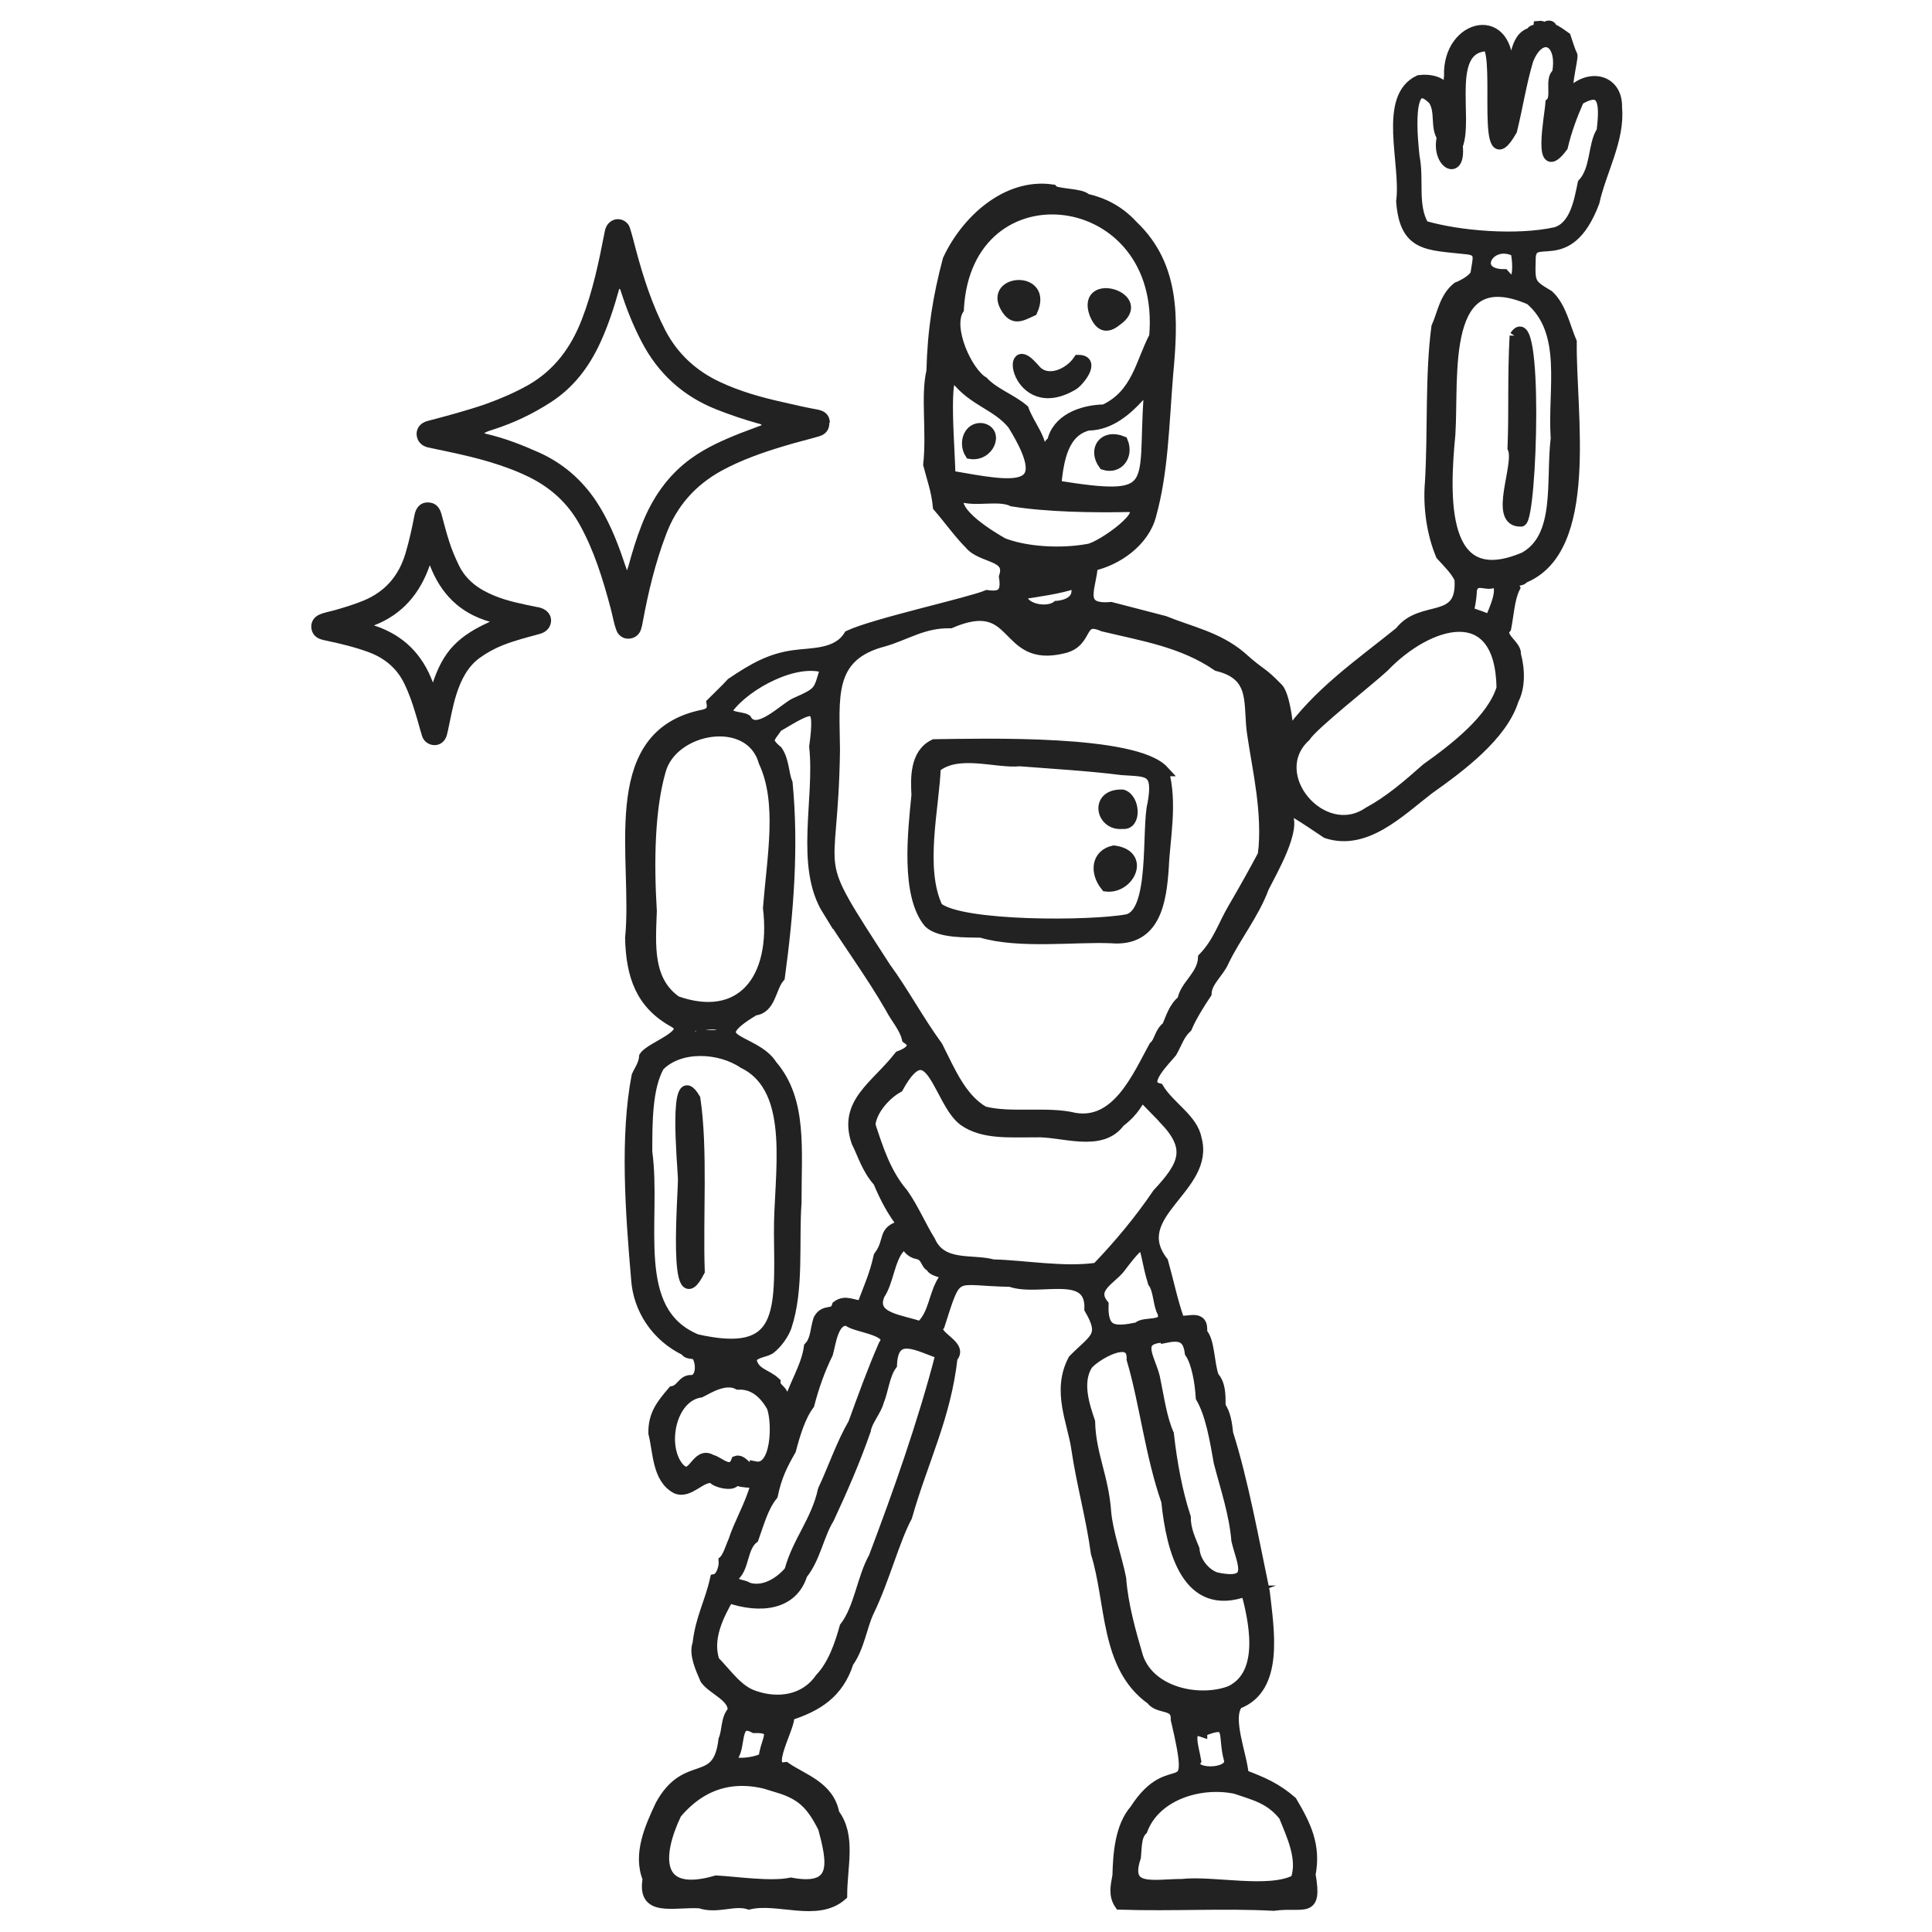 <svg xmlns="http://www.w3.org/2000/svg" fill="none" viewBox="0 0 62 90" height="100" width="100">
<g id="Layer_1-2">
<g id="x0mJD7.tif">
<path fill="#222222" d="M24.633 19.699C24.642 20.003 24.474 20.236 24.156 20.326C23.636 20.478 23.106 20.603 22.577 20.764C21.553 21.069 20.548 21.418 19.612 21.928C18.395 22.599 17.521 23.575 17.027 24.9C16.524 26.225 16.198 27.586 15.942 28.973C15.924 29.09 15.898 29.206 15.863 29.313C15.783 29.573 15.571 29.734 15.298 29.752C15.06 29.77 14.821 29.627 14.724 29.385C14.592 29.045 14.539 28.678 14.442 28.32C14.08 26.968 13.674 25.634 12.986 24.408C12.439 23.432 11.654 22.725 10.666 22.232C9.466 21.642 8.178 21.319 6.881 21.042C6.572 20.97 6.254 20.916 5.945 20.845C5.619 20.773 5.425 20.541 5.407 20.236C5.398 19.941 5.583 19.699 5.919 19.61C6.836 19.368 7.754 19.126 8.654 18.813C9.325 18.571 9.969 18.294 10.595 17.944C11.822 17.246 12.607 16.181 13.11 14.865C13.613 13.567 13.895 12.206 14.16 10.846C14.168 10.783 14.186 10.72 14.204 10.658C14.283 10.398 14.513 10.219 14.76 10.21C15.007 10.201 15.263 10.353 15.342 10.613C15.457 10.962 15.536 11.32 15.633 11.669C15.977 12.949 16.383 14.203 16.992 15.384C17.565 16.485 18.43 17.273 19.533 17.792C20.468 18.231 21.456 18.508 22.462 18.732C23 18.858 23.548 18.983 24.095 19.081C24.465 19.153 24.642 19.359 24.659 19.681L24.633 19.699ZM8.539 20.174C8.583 20.191 8.61 20.2 8.645 20.209C9.501 20.406 10.304 20.72 11.107 21.078C12.201 21.57 13.083 22.322 13.763 23.334C14.327 24.184 14.716 25.124 15.042 26.091C15.095 26.234 15.139 26.386 15.21 26.574C15.236 26.476 15.254 26.431 15.271 26.386C15.448 25.733 15.642 25.088 15.889 24.461C16.374 23.217 17.098 22.152 18.183 21.364C18.898 20.845 19.692 20.496 20.504 20.174C20.83 20.048 21.157 19.932 21.483 19.806C21.448 19.744 21.386 19.744 21.342 19.735C20.662 19.547 20.001 19.323 19.348 19.063C17.804 18.446 16.648 17.389 15.88 15.903C15.492 15.16 15.183 14.382 14.927 13.585C14.91 13.54 14.91 13.477 14.848 13.451C14.61 14.31 14.336 15.151 13.966 15.957C13.445 17.094 12.713 18.061 11.654 18.741C10.825 19.278 9.942 19.699 8.998 20.003C8.848 20.048 8.698 20.093 8.548 20.182L8.539 20.174Z" id="Vector"></path>
<path fill="#222222" d="M5.928 23.405C6.245 23.405 6.466 23.584 6.563 23.942C6.678 24.363 6.784 24.784 6.916 25.195C7.039 25.589 7.198 25.965 7.375 26.332C7.719 27.04 8.31 27.451 8.998 27.738C9.66 28.015 10.357 28.141 11.045 28.284C11.063 28.284 11.089 28.284 11.107 28.293C11.442 28.373 11.654 28.588 11.672 28.875C11.681 29.179 11.486 29.439 11.151 29.528C10.569 29.689 9.986 29.833 9.422 30.056C9.042 30.209 8.681 30.406 8.345 30.647C7.772 31.068 7.472 31.686 7.26 32.348C7.084 32.903 6.987 33.485 6.863 34.049C6.845 34.121 6.828 34.192 6.81 34.264C6.731 34.532 6.519 34.703 6.263 34.711C6.016 34.72 5.76 34.568 5.672 34.318C5.557 33.959 5.469 33.592 5.354 33.234C5.213 32.76 5.054 32.294 4.834 31.847C4.49 31.131 3.925 30.665 3.193 30.388C2.54 30.146 1.869 29.985 1.19 29.842C1.11 29.824 1.022 29.806 0.943 29.779C0.678 29.698 0.519 29.492 0.501 29.224C0.484 28.973 0.625 28.741 0.872 28.633C1.11 28.526 1.366 28.49 1.613 28.418C2.054 28.293 2.487 28.159 2.91 27.988C3.925 27.577 4.569 26.843 4.887 25.786C5.063 25.195 5.195 24.596 5.31 23.987C5.381 23.62 5.601 23.414 5.901 23.405H5.928ZM6.025 26.323C5.566 27.648 4.745 28.624 3.422 29.134C4.772 29.573 5.672 30.459 6.166 31.793C6.387 31.14 6.669 30.549 7.137 30.065C7.604 29.582 8.169 29.26 8.822 28.964C7.41 28.561 6.528 27.657 6.016 26.314L6.025 26.323Z" id="Vector_2"></path>
</g>
<g id="Vector_3">
<path fill="#222222" d="M61.311 5.018C61.355 3.783 60.173 3.425 59.282 4.203C58.717 4.776 59.317 2.637 59.229 2.565C59.123 2.35 59.035 2.046 58.929 1.733C58.673 1.554 58.541 1.446 58.258 1.321C58.32 1.169 57.985 1.169 58.047 1.321C57.897 1.294 57.879 1.204 57.685 1.222C57.658 1.5 57.403 1.303 57.332 1.527C56.485 1.759 56.706 3.004 56.229 3.442C56.441 0.381 53.414 1.079 53.52 3.55C53.459 3.836 53.608 4.176 53.423 4.364C53.273 3.8 52.611 3.684 52.109 3.747C50.406 4.543 51.526 7.641 51.288 9.378C51.447 11.517 52.514 11.392 54.332 11.598C55.073 11.669 54.826 12.099 54.747 12.77C54.623 13.039 54.129 13.299 53.891 13.388C53.291 13.871 53.212 14.605 52.929 15.232C52.629 17.461 52.77 20.147 52.629 22.465C52.532 23.602 52.709 24.846 53.132 25.858C53.423 26.18 53.864 26.601 54.006 26.986C54.147 29.17 52.232 28.114 51.217 29.439C49.223 31.041 47.406 32.277 45.968 34.3C45.941 34.613 46.1 34.094 45.968 34.3C46.1 34.747 45.932 32.474 45.526 32.062C44.644 31.166 44.847 31.525 43.788 30.576C42.712 29.672 41.424 29.421 40.241 28.938C39.544 28.75 38.459 28.481 37.753 28.293C36.13 28.436 36.844 27.344 36.889 26.35C38.044 26.1 39.306 25.213 39.615 23.987C40.171 21.973 40.206 19.869 40.4 17.443C40.638 14.892 40.744 12.394 38.777 10.523C38.133 9.816 37.391 9.449 36.597 9.27C36.377 9.002 35.159 9.064 35.009 8.84C32.883 8.536 31.003 10.291 30.165 12.099C29.715 13.791 29.451 15.375 29.406 17.291C29.133 18.428 29.424 20.12 29.256 21.642C29.415 22.268 29.636 22.85 29.706 23.602C30.201 24.175 30.686 24.855 31.18 25.348C31.727 26.019 33.13 25.831 32.786 26.87C32.909 27.657 32.636 27.828 31.983 27.738C31.145 28.087 26.733 29.054 25.551 29.609C25.004 30.513 23.786 30.415 22.948 30.54C21.889 30.692 21.113 31.122 20.08 31.82C19.789 32.142 19.454 32.447 19.163 32.742C19.251 33.261 18.863 33.279 18.554 33.351C14.125 34.407 15.739 40.047 15.369 43.699C15.413 45.454 15.854 46.779 17.424 47.629C18.298 48.175 16.295 48.775 16.022 49.223C15.995 49.599 15.766 49.894 15.669 50.127C15.13 52.956 15.377 56.438 15.651 59.598C15.739 60.95 16.56 62.257 17.936 62.91C17.971 63.053 18.236 63.053 18.395 63.071C18.669 63.277 18.766 64.217 18.245 64.307C17.804 64.253 17.76 64.736 17.345 64.817C16.807 65.444 16.436 65.918 16.454 66.768C16.674 67.619 16.622 68.872 17.513 69.338C18.13 69.588 18.677 68.693 19.224 68.854C19.26 69.033 20.292 69.302 20.239 68.899C20.636 69.159 21.36 68.953 21.201 69.203C20.954 70.116 20.424 70.994 20.177 71.781C20.072 71.996 19.922 72.525 19.727 72.704C19.754 73.026 19.586 73.518 19.322 73.572C19.066 74.7 18.651 75.362 18.51 76.571C18.333 77.054 18.642 77.717 18.863 78.227C19.216 78.719 20.221 79.041 20.142 79.713C19.816 80.053 19.895 80.626 19.718 81.047C19.445 83.374 17.989 81.879 16.78 84.081C16.304 85.093 15.713 86.373 16.189 87.519C15.898 89.085 17.363 88.575 18.607 88.647C19.41 88.924 20.186 88.477 20.892 88.701C22.242 88.378 24.068 89.3 25.215 88.289C25.215 86.946 25.639 85.523 24.854 84.493C24.624 83.222 23.398 82.891 22.595 82.336C21.51 82.515 22.877 80.366 22.745 79.91C24.06 79.489 25.057 78.88 25.515 77.439C26.027 76.732 26.142 75.738 26.477 75.049C27.174 73.617 27.677 71.692 28.242 70.653C28.992 68.013 30.05 66.007 30.359 63.232C30.915 62.651 29.309 62.221 29.759 61.737C30.615 59.07 30.333 59.652 33.068 59.696C34.4 60.171 36.836 59.061 36.765 60.977C37.515 62.266 36.994 62.337 36.006 63.34C35.23 64.79 35.98 66.24 36.156 67.493C36.394 69.123 36.844 70.698 37.065 72.345C37.788 74.664 37.48 77.636 39.633 79.167C39.977 79.65 40.824 79.319 40.788 80.098C41.803 84.422 40.63 81.566 38.874 84.305C38.177 85.102 38.097 86.391 38.071 87.376C37.983 87.85 37.877 88.289 38.168 88.71C40.656 88.79 42.985 88.638 45.332 88.763C46.744 88.566 47.362 89.193 47.035 87.322C47.291 85.979 46.832 85.039 46.17 83.92C45.447 83.294 44.821 83.025 43.921 82.685C43.841 81.718 43.118 80.035 43.656 79.364C45.579 78.648 45.103 75.935 44.9 74.145C44.415 71.835 43.903 68.988 43.197 66.777C43.153 66.33 43.074 65.82 42.844 65.524C42.844 64.942 42.844 64.477 42.535 64.136C42.306 63.519 42.35 62.445 41.98 62.087C42.077 61.173 41.335 61.648 40.929 61.514C40.603 60.583 40.462 59.831 40.171 58.783C38.45 56.554 42.385 55.346 41.724 53.036C41.556 52.132 40.48 51.55 39.968 50.709C39.112 50.494 40.303 49.366 40.577 49.017C40.824 48.596 40.912 48.211 41.282 47.862C41.494 47.352 41.909 46.698 42.191 46.277C42.209 45.713 42.782 45.302 43.003 44.773C43.55 43.637 44.423 42.553 44.865 41.345C45.244 40.593 46.418 38.57 45.923 37.916C45.262 37.048 47.088 38.337 47.794 38.803C49.612 39.411 51.209 37.791 52.541 36.77C54.014 35.723 55.982 34.273 56.502 32.59C56.794 32.035 56.803 31.229 56.6 30.486C56.661 30.056 55.77 29.672 56.15 29.251C56.273 28.624 56.308 27.899 56.556 27.389C56.291 26.914 56.873 27.138 56.97 26.923C60.27 25.598 59.158 19.243 59.202 15.93C58.894 15.214 58.726 14.31 58.144 13.764C57.288 13.254 57.252 13.218 57.288 12.126C57.261 10.604 59.017 12.708 60.261 9.413C60.57 7.99 61.452 6.486 61.311 5.027V5.018ZM39.518 18.535C39.244 22.761 40.083 23.414 35.186 22.626C35.309 21.337 35.547 20.102 36.694 19.806C38.768 19.806 39.941 16.736 39.518 18.535ZM30.651 14.4C31.021 7.489 40.409 8.554 39.782 15.68C39.147 16.87 38.98 18.374 37.444 19.09C36.342 19.108 35.23 19.574 35.027 20.585C34.683 20.675 34.877 21.74 34.524 21.355C34.568 20.424 33.986 19.905 33.677 19.081C33.094 18.589 32.309 18.329 31.806 17.792C31.047 17.345 30.104 15.277 30.651 14.409V14.4ZM30.253 22.161C30.28 21.382 29.856 16.933 30.509 17.613C31.348 18.697 32.433 18.849 33.183 19.771C35.274 23.155 33.2 22.68 30.262 22.17L30.253 22.161ZM32.671 25.276C32.256 25.035 30.236 23.862 30.695 23.11C31.409 23.387 32.495 23.029 33.165 23.343C34.78 23.602 36.853 23.638 38.618 23.602C39.712 23.808 37.286 25.491 36.712 25.581C35.424 25.822 33.747 25.724 32.671 25.285V25.276ZM35.239 28.239C34.771 28.597 33.553 28.383 33.571 27.675C34.4 27.541 35.291 27.434 36.094 27.165C36.35 27.854 35.883 28.177 35.247 28.239H35.239ZM24.554 42.401C25.445 43.843 26.565 45.346 27.483 46.94C27.721 47.414 28.136 47.853 28.259 48.372C28.78 48.73 28.339 49.044 27.898 49.205C26.795 50.619 25.286 51.371 25.912 53.197C26.177 53.717 26.398 54.477 26.918 55.041C27.245 55.82 27.571 56.438 28.074 57.082C27.051 57.333 27.518 57.763 26.945 58.524C26.751 59.401 26.486 59.965 26.16 60.833C25.754 60.833 25.392 60.547 25.004 60.833C24.854 61.334 24.43 60.932 24.139 61.46C23.989 61.907 24.015 62.418 23.698 62.749C23.566 63.716 22.957 64.557 22.736 65.47C22.551 65.408 22.613 65.067 22.471 65.014C22.436 64.754 22.092 64.665 22.11 64.396C21.695 64.011 21.13 63.993 20.998 63.367C21.033 63.009 21.616 62.991 21.854 62.847C22.207 62.579 22.498 62.149 22.621 61.818C23.212 60.072 22.957 57.861 23.089 56.026C23.08 53.564 23.371 51.264 21.96 49.625C21.148 48.327 18.563 48.596 21.148 47.056C21.907 46.985 21.898 45.982 22.313 45.517C22.727 42.464 22.957 39.465 22.674 36.484C22.489 36.036 22.524 35.455 22.215 34.989C21.607 34.479 21.836 34.407 22.215 33.852C23.883 32.876 24.245 32.572 23.945 34.783C24.209 37.227 23.265 40.333 24.554 42.41V42.401ZM19.922 32.993C20.76 31.865 23.089 30.62 24.465 31.113C24.121 32.223 24.236 32.232 23.054 32.751C22.56 32.966 21.245 34.362 20.76 33.521C20.539 33.378 19.771 33.458 19.922 33.002V32.993ZM17.504 46.644C16.154 45.696 16.286 44.066 16.348 42.446C16.207 40.127 16.251 37.693 16.763 35.911C17.31 33.861 20.945 33.217 21.589 35.49C22.471 37.388 21.986 39.859 21.792 42.294C22.189 45.678 20.486 47.701 17.504 46.644ZM18.66 47.772C18.951 47.674 19.957 47.584 19.569 48.238C19.463 48.265 18.422 48.157 18.51 48.336C17.83 48.453 18.192 47.405 18.66 47.763V47.772ZM18.448 62.4C15.28 61.093 16.578 56.912 16.136 53.654C16.136 52.266 16.136 50.664 16.701 49.661C17.663 48.676 19.524 48.775 20.636 49.527C23.16 50.762 22.268 54.8 22.304 57.458C22.348 61.173 22.515 63.322 18.448 62.4ZM19.004 63.528C19.004 63.215 20.698 63.143 20.468 63.617C20.274 63.841 19.763 63.599 19.613 63.716C19.216 63.716 19.004 64.02 19.004 63.519V63.528ZM21.174 68.335C20.989 68.827 20.645 67.95 20.31 68.066C20.054 68.738 19.463 68.066 19.145 68.013C18.413 67.565 18.298 69.096 17.627 68.38C16.772 67.395 17.222 65.059 18.633 64.853C19.021 64.656 19.78 64.172 20.389 64.486C21.139 64.45 21.633 64.951 21.96 65.524C22.242 66.24 22.198 68.532 21.174 68.326V68.335ZM20.213 73.393C20.663 72.999 20.566 72.068 21.095 71.656C21.324 71.029 21.536 70.206 21.986 69.651C22.171 68.774 22.427 68.254 22.833 67.547C23.027 66.804 23.283 65.963 23.689 65.426C23.91 64.575 24.192 63.787 24.554 63.053C24.695 62.57 24.809 61.388 25.507 61.523C25.789 61.836 27.712 61.934 27.174 62.651C26.662 63.823 26.212 65.059 25.762 66.303C25.198 67.279 24.836 68.371 24.351 69.409C24.024 70.886 23.151 71.808 22.789 73.178C22.321 73.742 21.554 74.207 20.821 73.957C20.619 73.787 20.027 73.894 20.213 73.393ZM20.063 81.879C20.557 81.557 20.124 79.955 21.139 80.483C22.313 80.447 21.677 81.038 21.589 81.87C21.386 82.112 19.886 82.318 20.063 81.87V81.879ZM22.233 83.258C23.345 83.598 23.795 84.037 24.36 85.156C24.765 86.695 25.101 88.137 22.842 87.716C21.916 87.913 20.248 87.662 19.366 87.617C16.48 88.459 16.569 86.436 17.504 84.484C18.766 82.98 20.371 82.595 22.242 83.258H22.233ZM29.839 63.062C28.983 66.365 27.818 69.624 26.715 72.542C26.168 73.509 26.036 74.924 25.357 75.801C25.145 76.571 24.818 77.555 24.209 78.191C23.468 79.256 22.189 79.373 21.139 79.006C20.38 78.764 19.895 78.021 19.268 77.376C18.907 76.293 19.507 75.192 19.939 74.422C21.395 74.924 22.921 74.78 23.363 73.339C23.971 72.596 24.13 71.513 24.615 70.725C25.268 69.32 25.842 67.995 26.318 66.625C26.38 66.195 26.812 65.721 26.927 65.282C27.139 64.772 27.201 64.029 27.536 63.581C27.598 61.934 28.798 62.722 29.856 63.071L29.839 63.062ZM29.936 59.634C29.477 60.386 29.521 61.227 28.877 61.809C28.048 61.487 26.486 61.433 26.971 60.305C27.368 59.732 27.43 58.694 27.88 58.157C28.171 56.957 27.907 58.246 28.745 58.407C29.168 58.488 29.142 58.953 29.354 58.971C29.442 59.329 30.342 59.186 29.936 59.643V59.634ZM43.541 83.311C44.379 83.607 45.156 83.75 45.818 84.592C46.162 85.46 46.726 86.597 46.365 87.573C45.129 88.235 42.526 87.617 41.071 87.779C39.756 87.779 38.336 88.181 38.9 86.507C38.944 86.042 38.918 85.523 39.209 85.245C39.8 83.652 41.838 82.971 43.532 83.311H43.541ZM41.988 80.653C43.453 80.035 42.932 80.832 43.268 81.978C43.426 82.721 41.318 82.703 41.706 82.022C41.618 81.476 41.23 80.402 41.988 80.662V80.653ZM44.053 74.109C44.388 75.38 45.015 77.967 43.312 78.782C41.9 79.319 39.588 78.88 39.006 77.197C38.68 76.087 38.3 74.763 38.212 73.527C38.009 72.525 37.603 71.406 37.515 70.457C37.4 68.791 36.8 67.762 36.765 66.231C36.518 65.497 36.139 64.405 36.65 63.581C36.959 63.17 38.794 62.051 38.733 63.322C39.333 65.354 39.588 67.762 40.347 69.937C40.577 72.211 41.309 75.138 44.062 74.109H44.053ZM40.33 62.301C41.035 62.158 41.353 62.319 41.441 63.017C41.75 63.465 41.909 64.378 41.953 65.103C42.412 65.891 42.606 67.091 42.791 68.129C43.109 69.347 43.506 70.51 43.612 71.763C43.868 72.829 44.512 73.894 42.641 73.491C42.138 73.321 41.671 72.757 41.627 72.166C41.441 71.701 41.221 71.253 41.221 70.68C40.841 69.526 40.585 68.156 40.435 66.804C40.109 66.061 39.994 65.175 39.818 64.333C39.677 63.385 38.671 62.292 40.33 62.292V62.301ZM39.721 59.741C39.986 60.09 39.959 60.797 40.162 61.129C40.4 61.89 39.28 61.523 39.006 61.845C37.886 62.069 37.347 62.06 37.391 60.771C36.791 60.019 37.718 59.616 38.15 59.088C39.571 57.208 39.191 58.04 39.721 59.741ZM40.224 52.123C41.538 53.484 41.185 54.263 39.932 55.605C39.086 56.85 38.141 57.986 37.1 59.07C35.556 59.294 33.73 58.953 32.256 58.917C31.295 58.649 29.874 59.043 29.327 57.816C28.895 57.118 28.559 56.312 28.065 55.605C27.271 54.683 26.901 53.537 26.53 52.401C26.592 51.729 27.236 50.986 27.836 50.655C29.362 47.88 29.715 51.335 30.898 52.204C31.806 52.848 33.086 52.723 34.233 52.732C35.459 52.678 37.286 53.466 38.159 52.266C39.633 51.147 38.6 50.485 40.224 52.114V52.123ZM44.856 39.796C44.468 40.53 43.912 41.524 43.444 42.321C42.977 43.117 42.756 43.896 42.059 44.621C42.015 45.472 41.185 45.919 41.097 46.6C40.691 46.904 40.55 47.432 40.374 47.826C40.012 48.095 40.03 48.524 39.765 48.748C38.997 50.145 38.044 52.427 36.059 52.087C34.797 51.774 33.068 52.114 31.824 51.783C30.774 51.174 30.253 49.903 29.671 48.748C28.789 47.54 28.083 46.206 27.254 45.078C23.601 39.429 24.792 41.399 24.88 34.935C24.863 32.509 24.527 30.549 27.174 29.869C28.224 29.564 29.018 28.991 30.271 29.018C33.474 27.64 32.653 30.898 35.53 30.191C36.756 29.913 36.209 28.651 37.391 29.17C39.209 29.609 41.08 29.895 42.712 31.014C44.582 31.471 44.124 32.832 44.353 34.237C44.591 35.866 45.077 37.863 44.847 39.814L44.856 39.796ZM55.964 32.053C55.523 33.512 53.785 34.855 52.453 35.804C51.553 36.6 50.723 37.316 49.744 37.845C47.609 39.304 44.873 36.09 46.806 34.309C47.185 33.727 49.735 31.739 50.459 31.068C52.497 28.938 55.894 27.845 55.964 32.044V32.053ZM54.553 27.451C54.747 26.834 55.32 27.371 55.62 27.093C56.158 27.317 55.576 28.454 55.417 28.893C54.014 28.275 54.491 28.911 54.553 27.451ZM57.279 13.952C59.07 15.474 58.329 18.15 58.488 20.415C58.249 22.412 58.735 25.008 57.014 25.965C53.062 27.657 53.273 23.101 53.547 20.236C53.723 17.506 53.044 12.117 57.279 13.952ZM56.617 11.714C56.75 12.314 56.785 13.665 56.061 12.788C54.456 12.788 55.355 11.06 56.617 11.714ZM60.605 6.137C60.208 6.781 60.358 7.874 59.741 8.554C59.573 9.36 59.379 10.55 58.479 10.828C56.67 11.231 53.944 11.007 52.32 10.523C51.764 9.574 52.1 8.411 51.879 7.292C51.809 6.638 51.438 3.281 52.779 4.651C53.132 5.179 52.867 5.922 53.185 6.379C52.894 7.587 54.05 8.268 53.891 6.79C54.403 5.51 53.282 2.162 55.303 2.135C55.911 2.708 54.959 8.643 56.423 6.074C56.697 4.955 56.864 3.845 57.182 2.789C57.738 1.383 58.841 1.84 58.55 3.416C58.188 3.684 58.55 4.526 58.241 4.803C58.205 5.403 57.597 8.429 58.788 6.835C58.973 6.056 59.22 5.403 59.547 4.651C60.852 3.854 60.738 5.099 60.623 6.128L60.605 6.137ZM56.573 15.644C56.467 17.64 56.547 19.09 56.476 20.872C56.838 21.624 55.532 24.336 56.864 24.282C57.358 24.139 57.667 13.934 56.573 15.653V15.644ZM32.856 14.328C33.218 14.955 33.589 14.704 34.083 14.48C34.833 12.833 32.071 13.012 32.856 14.328ZM36.986 14.588C37.206 15.143 37.506 15.348 38 14.946C39.562 13.871 36.412 12.896 36.986 14.588ZM34.224 17.246C32.759 15.331 33.297 19.529 35.989 17.927C36.28 17.748 37.03 16.79 36.244 16.781C35.803 17.434 34.789 17.864 34.233 17.237L34.224 17.246ZM31.198 21.131C32.071 21.275 32.53 20.111 31.745 19.959C31.145 19.887 30.88 20.63 31.198 21.131ZM38.291 20.567C37.409 20.209 36.915 20.952 37.427 21.642C38.106 21.857 38.565 21.221 38.291 20.567ZM40.206 35.911C38.865 34.452 31.797 34.658 29.521 34.685C28.604 35.123 28.674 36.323 28.709 37.039C28.533 38.794 28.206 41.694 29.274 42.983C29.786 43.467 31.03 43.413 31.701 43.431C33.483 43.959 36.041 43.619 37.753 43.69C39.853 43.878 40.091 41.927 40.197 40.414C40.25 39.089 40.612 37.424 40.197 35.911H40.206ZM39.703 37.442C39.412 38.606 39.844 42.553 38.503 42.84C36.827 43.153 30.765 43.189 29.671 42.276C28.798 40.441 29.512 37.576 29.574 35.75C30.615 34.873 32.424 35.562 33.509 35.446C35.115 35.571 36.783 35.669 38.256 35.857C39.438 35.947 40.003 35.795 39.703 37.451V37.442ZM38.291 37.03C36.977 36.976 37.286 38.48 38.291 38.364C38.935 38.453 38.865 37.2 38.291 37.03ZM37.886 39.635C37.091 39.805 36.994 40.629 37.524 41.282C38.6 41.416 39.377 39.823 37.886 39.635ZM18.58 59.222C18.492 56.724 18.73 53.546 18.377 51.183C17.345 49.437 17.813 54.298 17.83 54.898C17.848 55.569 17.327 61.666 18.58 59.222Z" clip-rule="evenodd" fill-rule="evenodd"></path>
<path stroke-miterlimit="10" stroke-width="0.5" stroke="#222222" d="M45.968 34.3C47.406 32.277 49.223 31.041 51.217 29.439C52.232 28.114 54.147 29.17 54.006 26.986C53.864 26.601 53.423 26.18 53.132 25.858C52.709 24.846 52.532 23.602 52.629 22.465C52.77 20.147 52.629 17.461 52.929 15.232C53.212 14.605 53.291 13.871 53.891 13.388C54.129 13.299 54.623 13.039 54.747 12.77C54.826 12.099 55.073 11.669 54.332 11.598C52.514 11.392 51.447 11.517 51.288 9.378C51.526 7.641 50.406 4.543 52.109 3.747C52.611 3.684 53.273 3.8 53.423 4.364C53.608 4.176 53.459 3.836 53.52 3.55C53.414 1.079 56.441 0.381 56.229 3.442C56.706 3.004 56.485 1.759 57.332 1.527C57.403 1.303 57.658 1.5 57.685 1.222C57.879 1.204 57.897 1.294 58.047 1.321C57.985 1.169 58.32 1.169 58.258 1.321C58.541 1.446 58.673 1.554 58.929 1.733C59.035 2.046 59.123 2.35 59.229 2.565C59.317 2.637 58.717 4.776 59.282 4.203C60.173 3.425 61.355 3.783 61.311 5.018V5.027C61.452 6.486 60.57 7.99 60.261 9.413C59.017 12.708 57.261 10.604 57.288 12.126C57.252 13.218 57.288 13.254 58.144 13.764C58.726 14.31 58.894 15.214 59.202 15.93C59.158 19.243 60.27 25.598 56.97 26.923C56.873 27.138 56.291 26.914 56.556 27.389C56.308 27.899 56.273 28.624 56.15 29.251C55.77 29.672 56.661 30.056 56.6 30.486C56.803 31.229 56.794 32.035 56.502 32.59C55.982 34.273 54.014 35.723 52.541 36.77C51.209 37.791 49.612 39.411 47.794 38.803C47.088 38.337 45.262 37.048 45.923 37.916C46.418 38.57 45.244 40.593 44.865 41.345C44.423 42.553 43.55 43.637 43.003 44.773C42.782 45.302 42.209 45.713 42.191 46.277C41.909 46.698 41.494 47.352 41.282 47.862C40.912 48.211 40.824 48.596 40.577 49.017C40.303 49.366 39.112 50.494 39.968 50.709C40.48 51.55 41.556 52.132 41.724 53.036C42.385 55.346 38.45 56.554 40.171 58.783C40.462 59.831 40.603 60.583 40.929 61.514C41.335 61.648 42.077 61.173 41.98 62.087C42.35 62.445 42.306 63.519 42.535 64.136C42.844 64.477 42.844 64.942 42.844 65.524C43.074 65.82 43.153 66.33 43.197 66.777C43.903 68.989 44.415 71.835 44.9 74.145C45.103 75.935 45.579 78.648 43.656 79.364C43.118 80.035 43.841 81.718 43.921 82.685C44.821 83.025 45.447 83.294 46.17 83.92C46.832 85.039 47.291 85.979 47.035 87.322C47.362 89.193 46.744 88.566 45.332 88.763C42.985 88.638 40.656 88.79 38.168 88.71C37.877 88.289 37.983 87.85 38.071 87.376C38.097 86.391 38.177 85.102 38.874 84.305C40.63 81.566 41.803 84.422 40.788 80.098C40.824 79.319 39.977 79.65 39.633 79.167C37.48 77.636 37.788 74.664 37.065 72.345C36.844 70.698 36.394 69.123 36.156 67.493C35.98 66.24 35.23 64.79 36.006 63.34C36.994 62.337 37.515 62.266 36.765 60.977C36.836 59.061 34.4 60.171 33.068 59.696C30.333 59.652 30.615 59.07 29.759 61.737C29.309 62.221 30.915 62.651 30.359 63.232C30.05 66.007 28.992 68.013 28.242 70.653C27.677 71.692 27.174 73.617 26.477 75.049C26.142 75.738 26.027 76.732 25.515 77.439C25.057 78.88 24.06 79.489 22.745 79.91C22.877 80.366 21.51 82.515 22.595 82.336C23.398 82.891 24.624 83.222 24.854 84.493C25.639 85.523 25.215 86.946 25.215 88.289C24.068 89.3 22.242 88.378 20.892 88.701C20.186 88.477 19.41 88.924 18.607 88.647C17.363 88.575 15.898 89.085 16.189 87.519C15.713 86.373 16.304 85.093 16.78 84.081C17.989 81.879 19.445 83.374 19.718 81.047C19.895 80.626 19.816 80.053 20.142 79.713C20.221 79.041 19.216 78.719 18.863 78.227C18.642 77.717 18.333 77.054 18.51 76.571C18.651 75.362 19.066 74.7 19.322 73.572C19.586 73.518 19.754 73.026 19.727 72.704C19.922 72.525 20.072 71.996 20.177 71.781C20.424 70.994 20.954 70.116 21.201 69.203C21.36 68.953 20.636 69.159 20.239 68.899C20.292 69.302 19.26 69.033 19.224 68.854C18.677 68.693 18.13 69.588 17.513 69.338C16.622 68.872 16.674 67.619 16.454 66.768C16.436 65.918 16.807 65.444 17.345 64.817C17.76 64.736 17.804 64.253 18.245 64.307C18.766 64.217 18.669 63.277 18.395 63.071C18.236 63.053 17.971 63.053 17.936 62.91C16.56 62.257 15.739 60.95 15.651 59.598C15.377 56.438 15.13 52.956 15.669 50.127C15.766 49.894 15.995 49.599 16.022 49.223C16.295 48.775 18.298 48.175 17.424 47.629C15.854 46.779 15.413 45.454 15.369 43.699C15.739 40.047 14.125 34.407 18.554 33.351C18.863 33.279 19.251 33.261 19.163 32.742C19.454 32.447 19.789 32.142 20.08 31.82C21.113 31.122 21.889 30.692 22.948 30.54C23.786 30.415 25.004 30.513 25.551 29.609C26.733 29.054 31.145 28.087 31.983 27.738C32.636 27.828 32.909 27.657 32.786 26.87C33.13 25.831 31.727 26.019 31.18 25.348C30.686 24.855 30.201 24.175 29.706 23.602C29.636 22.85 29.415 22.268 29.256 21.642C29.424 20.12 29.133 18.428 29.406 17.291C29.451 15.375 29.715 13.791 30.165 12.099C31.003 10.291 32.883 8.536 35.009 8.84C35.159 9.064 36.377 9.002 36.597 9.27C37.391 9.449 38.133 9.816 38.777 10.523C40.744 12.394 40.638 14.892 40.4 17.443C40.206 19.869 40.171 21.973 39.615 23.987C39.306 25.213 38.044 26.1 36.889 26.35C36.844 27.344 36.13 28.436 37.753 28.293C38.459 28.481 39.544 28.75 40.241 28.938C41.424 29.421 42.712 29.672 43.788 30.576C44.847 31.525 44.644 31.166 45.526 32.062C45.932 32.474 46.1 34.747 45.968 34.3ZM45.968 34.3C45.941 34.613 46.1 34.094 45.968 34.3ZM39.518 18.535C39.244 22.761 40.083 23.414 35.186 22.626C35.309 21.337 35.547 20.102 36.694 19.806C38.768 19.806 39.941 16.736 39.518 18.535ZM30.651 14.4C31.021 7.489 40.409 8.554 39.782 15.68C39.147 16.87 38.98 18.374 37.444 19.09C36.342 19.108 35.23 19.574 35.027 20.585C34.683 20.675 34.877 21.74 34.524 21.355C34.568 20.424 33.986 19.905 33.677 19.081C33.094 18.589 32.309 18.329 31.806 17.792C31.047 17.345 30.104 15.277 30.651 14.409V14.4ZM30.253 22.161C30.28 21.382 29.856 16.933 30.509 17.613C31.348 18.697 32.433 18.849 33.183 19.771C35.274 23.155 33.2 22.68 30.262 22.17L30.253 22.161ZM32.671 25.276C32.256 25.035 30.236 23.862 30.695 23.11C31.409 23.387 32.495 23.029 33.165 23.343C34.78 23.602 36.853 23.638 38.618 23.602C39.712 23.808 37.286 25.491 36.712 25.581C35.424 25.822 33.747 25.724 32.671 25.285V25.276ZM35.239 28.239C34.771 28.597 33.553 28.383 33.571 27.675C34.4 27.541 35.291 27.434 36.094 27.165C36.35 27.854 35.883 28.177 35.247 28.239H35.239ZM24.554 42.401C25.445 43.843 26.565 45.346 27.483 46.94C27.721 47.414 28.136 47.853 28.259 48.372C28.78 48.73 28.339 49.044 27.898 49.205C26.795 50.619 25.286 51.371 25.912 53.197C26.177 53.717 26.398 54.477 26.918 55.041C27.245 55.82 27.571 56.438 28.074 57.082C27.051 57.333 27.518 57.763 26.945 58.524C26.751 59.401 26.486 59.965 26.16 60.833C25.754 60.833 25.392 60.547 25.004 60.833C24.854 61.334 24.43 60.932 24.139 61.46C23.989 61.907 24.015 62.418 23.698 62.749C23.566 63.716 22.957 64.557 22.736 65.47C22.551 65.408 22.613 65.067 22.471 65.014C22.436 64.754 22.092 64.665 22.11 64.396C21.695 64.011 21.13 63.993 20.998 63.367C21.033 63.009 21.616 62.991 21.854 62.847C22.207 62.579 22.498 62.149 22.621 61.818C23.212 60.072 22.957 57.861 23.089 56.026C23.08 53.564 23.371 51.264 21.96 49.625C21.148 48.327 18.563 48.596 21.148 47.056C21.907 46.985 21.898 45.982 22.313 45.517C22.727 42.464 22.957 39.465 22.674 36.484C22.489 36.036 22.524 35.455 22.215 34.989C21.607 34.479 21.836 34.407 22.215 33.852C23.883 32.876 24.245 32.572 23.945 34.783C24.209 37.227 23.265 40.333 24.554 42.41V42.401ZM19.922 32.993C20.76 31.865 23.089 30.62 24.465 31.113C24.121 32.223 24.236 32.232 23.054 32.751C22.56 32.966 21.245 34.362 20.76 33.521C20.539 33.378 19.771 33.458 19.922 33.002V32.993ZM17.504 46.644C16.154 45.696 16.286 44.066 16.348 42.446C16.207 40.127 16.251 37.693 16.763 35.911C17.31 33.861 20.945 33.217 21.589 35.49C22.471 37.388 21.986 39.859 21.792 42.294C22.189 45.678 20.486 47.701 17.504 46.644ZM18.66 47.772C18.951 47.674 19.957 47.584 19.569 48.238C19.463 48.265 18.422 48.157 18.51 48.336C17.83 48.453 18.192 47.405 18.66 47.763V47.772ZM18.448 62.4C15.28 61.093 16.578 56.912 16.136 53.654C16.136 52.266 16.136 50.664 16.701 49.661C17.663 48.676 19.524 48.775 20.636 49.527C23.16 50.762 22.268 54.8 22.304 57.458C22.348 61.173 22.515 63.322 18.448 62.4ZM19.004 63.528C19.004 63.215 20.698 63.143 20.468 63.617C20.274 63.841 19.763 63.599 19.613 63.716C19.216 63.716 19.004 64.02 19.004 63.519V63.528ZM21.174 68.335C20.989 68.827 20.645 67.95 20.31 68.066C20.054 68.738 19.463 68.066 19.145 68.013C18.413 67.565 18.298 69.096 17.627 68.38C16.772 67.395 17.222 65.059 18.633 64.853C19.021 64.656 19.78 64.172 20.389 64.486C21.139 64.45 21.633 64.951 21.96 65.524C22.242 66.24 22.198 68.532 21.174 68.326V68.335ZM20.213 73.393C20.663 72.999 20.566 72.068 21.095 71.656C21.324 71.029 21.536 70.206 21.986 69.651C22.171 68.774 22.427 68.254 22.833 67.547C23.027 66.804 23.283 65.963 23.689 65.426C23.91 64.575 24.192 63.787 24.554 63.053C24.695 62.57 24.809 61.388 25.507 61.523C25.789 61.836 27.712 61.934 27.174 62.651C26.662 63.823 26.212 65.059 25.762 66.303C25.198 67.279 24.836 68.371 24.351 69.409C24.024 70.886 23.151 71.808 22.789 73.178C22.321 73.742 21.554 74.207 20.821 73.957C20.619 73.787 20.027 73.894 20.213 73.393ZM20.063 81.879C20.557 81.557 20.124 79.955 21.139 80.483C22.313 80.447 21.677 81.038 21.589 81.87C21.386 82.112 19.886 82.318 20.063 81.87V81.879ZM22.233 83.258C23.345 83.598 23.795 84.037 24.36 85.156C24.765 86.695 25.101 88.137 22.842 87.716C21.916 87.913 20.248 87.662 19.366 87.617C16.48 88.459 16.569 86.436 17.504 84.484C18.766 82.98 20.371 82.595 22.242 83.258H22.233ZM29.839 63.062C28.983 66.365 27.818 69.624 26.715 72.542C26.168 73.509 26.036 74.924 25.357 75.801C25.145 76.571 24.818 77.555 24.209 78.191C23.468 79.256 22.189 79.373 21.139 79.006C20.38 78.764 19.895 78.021 19.268 77.376C18.907 76.293 19.507 75.192 19.939 74.422C21.395 74.924 22.921 74.78 23.363 73.339C23.971 72.596 24.13 71.513 24.615 70.725C25.268 69.32 25.842 67.995 26.318 66.625C26.38 66.195 26.812 65.721 26.927 65.282C27.139 64.772 27.201 64.029 27.536 63.581C27.598 61.934 28.798 62.722 29.856 63.071L29.839 63.062ZM29.936 59.634C29.477 60.386 29.521 61.227 28.877 61.809C28.048 61.487 26.486 61.433 26.971 60.305C27.368 59.732 27.43 58.694 27.88 58.157C28.171 56.957 27.907 58.246 28.745 58.407C29.168 58.488 29.142 58.953 29.354 58.971C29.442 59.329 30.342 59.186 29.936 59.643V59.634ZM43.541 83.311C44.379 83.607 45.156 83.75 45.818 84.592C46.162 85.46 46.726 86.597 46.365 87.573C45.129 88.235 42.526 87.617 41.071 87.779C39.756 87.779 38.336 88.181 38.9 86.507C38.944 86.042 38.918 85.523 39.209 85.245C39.8 83.652 41.838 82.971 43.532 83.311H43.541ZM41.988 80.653C43.453 80.035 42.932 80.832 43.268 81.978C43.426 82.721 41.318 82.703 41.706 82.022C41.618 81.476 41.23 80.402 41.988 80.662V80.653ZM44.053 74.109C44.388 75.38 45.015 77.967 43.312 78.782C41.9 79.319 39.588 78.88 39.006 77.197C38.68 76.087 38.3 74.762 38.212 73.527C38.009 72.525 37.603 71.406 37.515 70.457C37.4 68.791 36.8 67.762 36.765 66.231C36.518 65.497 36.139 64.405 36.65 63.581C36.959 63.17 38.794 62.051 38.733 63.322C39.333 65.354 39.588 67.762 40.347 69.937C40.577 72.211 41.309 75.138 44.062 74.109H44.053ZM40.33 62.301C41.035 62.158 41.353 62.319 41.441 63.017C41.75 63.465 41.909 64.378 41.953 65.103C42.412 65.891 42.606 67.091 42.791 68.129C43.109 69.347 43.506 70.51 43.612 71.763C43.868 72.829 44.512 73.894 42.641 73.491C42.138 73.321 41.671 72.757 41.627 72.166C41.441 71.701 41.221 71.253 41.221 70.68C40.841 69.526 40.585 68.156 40.435 66.804C40.109 66.061 39.994 65.175 39.818 64.333C39.677 63.385 38.671 62.292 40.33 62.292V62.301ZM39.721 59.741C39.986 60.09 39.959 60.797 40.162 61.129C40.4 61.89 39.28 61.523 39.006 61.845C37.886 62.069 37.347 62.06 37.391 60.771C36.791 60.019 37.718 59.616 38.15 59.088C39.571 57.208 39.191 58.04 39.721 59.741ZM40.224 52.123C41.538 53.484 41.185 54.263 39.932 55.605C39.086 56.85 38.141 57.986 37.1 59.07C35.556 59.294 33.73 58.953 32.256 58.917C31.295 58.649 29.874 59.043 29.327 57.816C28.895 57.118 28.559 56.312 28.065 55.605C27.271 54.683 26.901 53.537 26.53 52.401C26.592 51.729 27.236 50.986 27.836 50.655C29.362 47.88 29.715 51.335 30.898 52.204C31.806 52.848 33.086 52.723 34.233 52.732C35.459 52.678 37.286 53.466 38.159 52.266C39.633 51.147 38.6 50.485 40.224 52.114V52.123ZM44.856 39.796C44.468 40.53 43.912 41.524 43.444 42.321C42.977 43.117 42.756 43.896 42.059 44.621C42.015 45.472 41.185 45.919 41.097 46.6C40.691 46.904 40.55 47.432 40.374 47.826C40.012 48.095 40.03 48.524 39.765 48.748C38.997 50.145 38.044 52.427 36.059 52.087C34.797 51.774 33.068 52.114 31.824 51.783C30.774 51.174 30.253 49.903 29.671 48.748C28.789 47.54 28.083 46.206 27.254 45.078C23.601 39.429 24.792 41.399 24.88 34.935C24.863 32.509 24.527 30.549 27.174 29.869C28.224 29.564 29.018 28.991 30.271 29.018C33.474 27.64 32.653 30.898 35.53 30.191C36.756 29.913 36.209 28.651 37.391 29.17C39.209 29.609 41.08 29.895 42.712 31.014C44.582 31.471 44.124 32.832 44.353 34.237C44.591 35.866 45.077 37.863 44.847 39.814L44.856 39.796ZM55.964 32.053C55.523 33.512 53.785 34.855 52.453 35.804C51.553 36.6 50.723 37.316 49.744 37.845C47.609 39.304 44.873 36.09 46.806 34.309C47.185 33.727 49.735 31.739 50.459 31.068C52.497 28.938 55.894 27.845 55.964 32.044V32.053ZM54.553 27.451C54.747 26.834 55.32 27.371 55.62 27.093C56.158 27.317 55.576 28.454 55.417 28.893C54.014 28.275 54.491 28.911 54.553 27.451ZM57.279 13.952C59.07 15.474 58.329 18.15 58.488 20.415C58.249 22.412 58.735 25.008 57.014 25.965C53.062 27.657 53.273 23.101 53.547 20.236C53.723 17.506 53.044 12.117 57.279 13.952ZM56.617 11.714C56.75 12.314 56.785 13.665 56.061 12.788C54.456 12.788 55.355 11.06 56.617 11.714ZM60.605 6.137C60.208 6.781 60.358 7.874 59.741 8.554C59.573 9.36 59.379 10.55 58.479 10.828C56.67 11.231 53.944 11.007 52.32 10.523C51.764 9.574 52.1 8.411 51.879 7.292C51.809 6.638 51.438 3.281 52.779 4.651C53.132 5.179 52.867 5.922 53.185 6.379C52.894 7.587 54.05 8.268 53.891 6.79C54.403 5.51 53.282 2.162 55.303 2.135C55.911 2.708 54.959 8.643 56.423 6.074C56.697 4.955 56.864 3.845 57.182 2.789C57.738 1.383 58.841 1.84 58.55 3.416C58.188 3.684 58.55 4.526 58.241 4.803C58.205 5.403 57.597 8.429 58.788 6.835C58.973 6.056 59.22 5.403 59.547 4.651C60.852 3.854 60.738 5.099 60.623 6.128L60.605 6.137ZM56.573 15.644C56.467 17.64 56.547 19.09 56.476 20.872C56.838 21.624 55.532 24.336 56.864 24.282C57.358 24.139 57.667 13.934 56.573 15.653V15.644ZM32.856 14.328C33.218 14.955 33.589 14.704 34.083 14.48C34.833 12.833 32.071 13.012 32.856 14.328ZM36.986 14.588C37.206 15.143 37.506 15.348 38 14.946C39.562 13.871 36.412 12.896 36.986 14.588ZM34.224 17.246C32.759 15.331 33.297 19.529 35.989 17.927C36.28 17.748 37.03 16.79 36.244 16.781C35.803 17.434 34.789 17.864 34.233 17.237L34.224 17.246ZM31.198 21.131C32.071 21.275 32.53 20.111 31.745 19.959C31.145 19.887 30.88 20.63 31.198 21.131ZM38.291 20.567C37.409 20.209 36.915 20.952 37.427 21.642C38.106 21.857 38.565 21.221 38.291 20.567ZM40.206 35.911C38.865 34.452 31.797 34.658 29.521 34.685C28.604 35.123 28.674 36.323 28.709 37.039C28.533 38.794 28.206 41.694 29.274 42.983C29.786 43.467 31.03 43.413 31.701 43.431C33.483 43.959 36.041 43.619 37.753 43.69C39.853 43.878 40.091 41.927 40.197 40.414C40.25 39.089 40.612 37.424 40.197 35.911H40.206ZM39.703 37.442C39.412 38.606 39.844 42.553 38.503 42.84C36.827 43.153 30.765 43.189 29.671 42.276C28.798 40.441 29.512 37.576 29.574 35.75C30.615 34.873 32.424 35.562 33.509 35.446C35.115 35.571 36.783 35.669 38.256 35.857C39.438 35.947 40.003 35.795 39.703 37.451V37.442ZM38.291 37.03C36.977 36.976 37.286 38.48 38.291 38.364C38.935 38.453 38.865 37.2 38.291 37.03ZM37.886 39.635C37.091 39.805 36.994 40.629 37.524 41.282C38.6 41.416 39.377 39.823 37.886 39.635ZM18.58 59.222C18.492 56.724 18.73 53.546 18.377 51.183C17.345 49.437 17.813 54.298 17.83 54.898C17.848 55.569 17.327 61.666 18.58 59.222Z"></path>
</g>
</g>
</svg>

